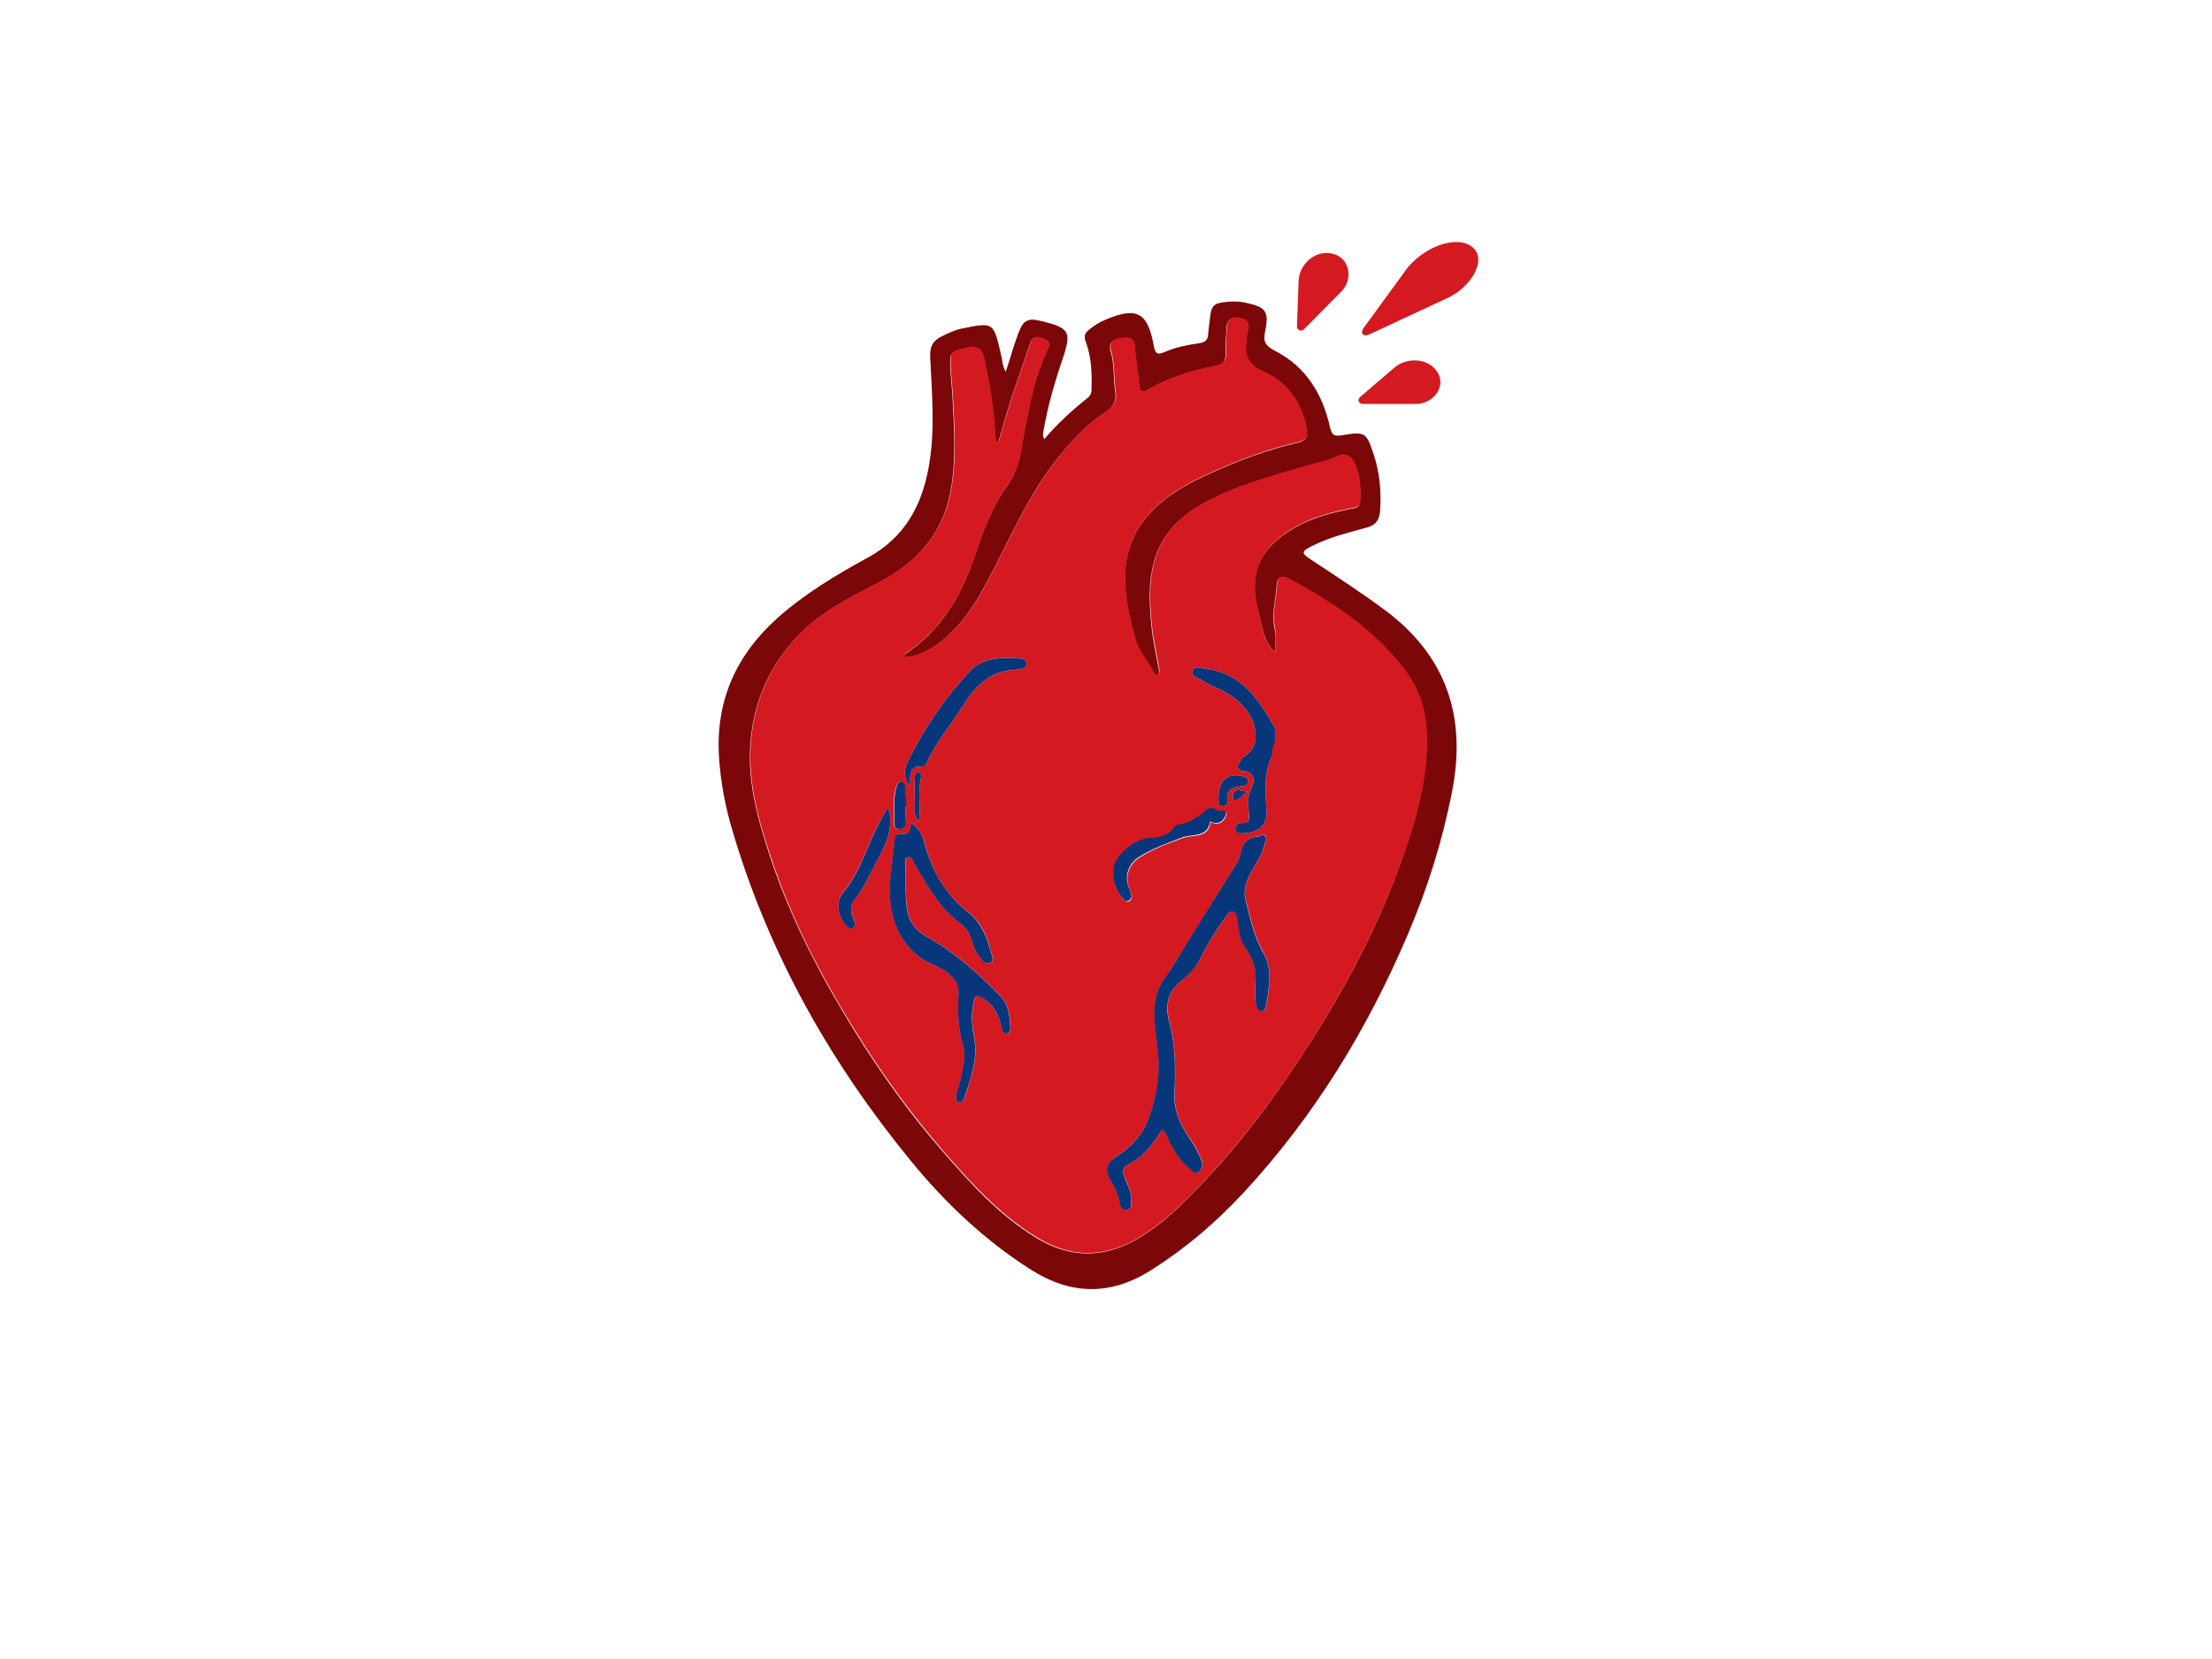 <?xml version="1.0" encoding="utf-8"?>
<!-- Generator: Adobe Illustrator 18.0.0, SVG Export Plug-In . SVG Version: 6.00 Build 0)  -->
<!DOCTYPE svg PUBLIC "-//W3C//DTD SVG 1.1//EN" "http://www.w3.org/Graphics/SVG/1.1/DTD/svg11.dtd">
<svg version="1.1" xmlns="http://www.w3.org/2000/svg" xmlns:xlink="http://www.w3.org/1999/xlink" x="0px" y="0px"
	 viewBox="1044 0 1024 768" enable-background="new 1044 0 1024 768" xml:space="preserve">
<g id="Layer_1">
	<g id="ef0QXr_1_">
		<g>
			<path fill="#7B0708" d="M1509.6,172.1c2.4-7.1,4-13.6,6.6-19.7c1.6-3.8,4-5,7.7-4.2c0.9,0.2,1.7,0.3,2.6,0.5
				c12.5,3.1,13.6,5,9.6,16.9c-3.7,10.8-6.9,21.8-8.9,33.1c-0.2,1.3-0.8,2.7,0.2,4.6c6.2-7.3,13.1-13.5,20.3-19.3
				c1.2-1,1.6-2.2,1.6-3.7c0.2-7.4,0-14.9-2.6-21.9c-1.1-2.8-0.5-4.2,1.5-5.8c2.2-1.8,4.5-3.3,7.1-4.4c14.8-6.4,20-3.8,22.8,11.8
				c0.7,4.1,1.9,4.3,5.2,2.9c5-2.2,10.4-3.2,15.8-4c2.9-0.4,4-1.5,4.2-4.2c0.1-2.1,0.5-4.2,0.7-6.3c0.7-7.1,1.5-8.1,8.5-8.7
				c2.6-0.2,5.3-0.2,7.9,0.4c9.7,2,11.2,4,9.2,13.6c-0.9,4.6,0.2,6.4,4.8,8.8c14.2,7.3,21.9,20,25.3,35.3c0.9,3.9,2.1,4.2,5.5,3.7
				c10.8-1.8,11.3-1.4,14.7,8.8c2.8,8.5,3.6,17.2,3,26.1c-0.3,4.1-1.8,6.6-6.1,7.8c-8.3,2.3-16.7,4.3-24.5,8.1
				c-6.3,3.1-6.3,3.6-0.6,7.3c11.2,7.4,22.4,14.7,33.1,22.6c28.8,21.3,38.2,49.6,31.4,84.2c-4.5,23.1-11.5,45.3-20.8,66.9
				c-18.7,43.7-43.2,83.7-75.6,118.7c-12.6,13.6-26.6,25.6-42.3,35.6c-18.9,12.2-37.3,12.2-56.4,0.1c-21.5-13.7-39.7-31-55.7-50.6
				c-36.9-45.1-65.1-95-81.9-151.1c-3.6-11.8-6-23.9-6.7-36.3c-1.4-25.4,8-46.4,26.8-63.3c12.8-11.5,27.4-20.2,42.4-28.4
				c16.7-9.2,24.7-23.8,27.9-41.7c3.1-17,1.5-34.1,0.7-51.1c-0.2-4.8,1.3-7.6,5.4-9.5c2.9-1.4,5.7-2.8,8.8-3.5
				c15.5-3.2,15.1-3.2,18.8,12.9C1508.1,167,1507.9,169.2,1509.6,172.1z M1634.3,302c-5.6-4.9-5.8-11.6-7.5-17.4
				c-5.6-20,0.7-31.5,17.8-41c7.6-4.2,16-6.2,24.4-8c1.9-0.4,4.5-0.3,4.6-3.4c0.2-6.2,0.1-12.3-2.8-18c-1.6-3.1-4.5-4.4-7.4-3
				c-4.8,2.3-10,3.2-15,4.7c-16,4.7-32.2,8.9-47,17c-9.6,5.3-17.5,12.2-21.7,22.8c-4.3,11-3.8,22.4-2.7,33.8
				c0.7,6.8,2.2,13.5,3.4,20.2c0.2,1,0.6,2.1-0.6,2.8c-0.8,0.4-1.4-0.2-1.7-0.8c-2.4-5.1-6.5-9-8.2-14.6c-2.3-7.7-4.2-15.6-4.9-23.6
				c-1-10.9,0.7-21.4,7.1-30.7c8.7-12.5,21.7-19.1,35.1-25c12-5.3,24.4-9.8,37.3-12.8c4-1,5.1-2.6,4.2-7.1
				c-2.5-11.9-9.4-21-19.9-25.7c-7.3-3.2-8.9-7.3-7.9-14c0.2-1.6,0.1-3.2,0.6-4.7c1.1-3.4,0.3-5.3-3.4-6.1c-3.7-0.8-6,0.4-6.3,4.2
				c-0.3,4.2-0.5,8.4-0.5,12.6c0,3.1-0.9,4.5-4.3,5.2c-10.9,2.2-21.6,5.2-31.2,10.9c-4,2.3-4.3,0.7-4.6-2.7
				c-0.5-5.6-1.6-11.1-1.9-16.7c-0.3-4.9-3.4-4.7-6.7-4.2c-3.4,0.5-5.6,2.1-4.4,6.1c1.8,6.1,1.1,12.6,2.1,18.8
				c0.6,3.5-0.7,6.8-4.2,9c-7,4.4-12.8,10.3-18.3,16.5c-14.4,16.3-23.3,35.8-33,54.9c-6.4,12.5-12.9,25-24.1,34.2
				c-5.2,4.2-10.9,7.7-18.2,8.2c0.3-1,0.3-1.4,0.5-1.6c16.6-11,26-27,32.2-45.5c3.8-11.3,8-22.7,15-32.4c3.3-4.6,5.1-9.3,6.1-14.7
				c3.1-16.5,5.3-33.3,12.7-48.7c1.4-2.8-0.1-3.8-2.3-4.6c-2.5-1-4.7-1.4-5.8,2c-2.9,8.8-6.1,17.6-9,26.5
				c-2.1,6.5-3.9,13.1-5.9,19.9c-1.9-1.4-1.4-2.8-1.4-3.9c-0.6-12-2.6-23.7-5.1-35.4c-1.1-5.1-4-6-7.9-4.8c-3,0.8-7.5,0.7-7.7,5
				c-0.2,5.6,0.7,11.2,1,16.8c0.8,15.1,1.9,30.2-1,45.2c-3.8,19.6-16,32.6-33.3,41.6c-14.3,7.5-28.8,14.6-39.7,27.3
				c-11.7,13.5-18.1,29.1-19.5,46.8c-1.5,18.7,3.7,36.3,9.4,53.6c9.3,27.9,22.9,54,38.3,79c12.4,20,26.1,39.2,41.6,56.9
				c12.9,14.8,26.1,29.4,43.1,39.7c15.2,9.2,30.5,9.6,45.9,0.9c13-7.4,23.2-18,33.3-28.8c15.2-16.2,28.5-33.9,40.8-52.3
				c19.8-29.7,37.1-60.8,49-94.7c6.9-19.5,12.6-39.1,11.5-60.1c-0.6-10.8-4.2-20.3-10.7-28.6c-14.2-18.2-32.9-30.7-53-41.4
				c-3.9-2-5.4-0.5-5.6,2.9c-0.4,6.6-2.4,13.1-1,19.9C1634.9,294.1,1634.3,297.8,1634.3,302z"/>
			<path fill="#D51921" d="M1634.3,302c0-4.2,0.6-7.9-0.1-11.4c-1.4-6.8,0.6-13.3,1-19.9c0.2-3.4,1.7-4.9,5.6-2.9
				c20.1,10.7,38.8,23.2,53,41.4c6.5,8.3,10.1,17.9,10.7,28.6c1.2,21-4.6,40.7-11.5,60.1c-12,33.8-29.2,65-49,94.7
				c-12.3,18.4-25.6,36-40.8,52.3c-10.1,10.8-20.4,21.4-33.3,28.8c-15.4,8.8-30.7,8.4-45.9-0.9c-17-10.4-30.2-24.9-43.1-39.7
				c-15.5-17.8-29.2-36.9-41.6-56.9c-15.5-25-29-51-38.3-79c-5.8-17.3-10.9-34.9-9.4-53.6c1.4-17.7,7.8-33.2,19.5-46.8
				c10.9-12.6,25.4-19.8,39.7-27.3c17.3-9,29.5-22,33.3-41.6c2.9-15,1.8-30.1,1-45.2c-0.3-5.6-1.2-11.2-1-16.8
				c0.2-4.3,4.7-4.2,7.7-5c3.9-1.1,6.8-0.3,7.9,4.8c2.5,11.7,4.6,23.4,5.1,35.4c0.1,1.1-0.4,2.5,1.4,3.9c2-6.8,3.8-13.4,5.9-19.9
				c2.9-8.9,6-17.6,9-26.5c1.1-3.4,3.3-3,5.8-2c2.3,0.9,3.7,1.8,2.3,4.6c-7.4,15.4-9.6,32.2-12.7,48.7c-1,5.5-2.8,10.2-6.1,14.7
				c-7,9.8-11.2,21.1-15,32.4c-6.2,18.5-15.6,34.5-32.2,45.5c-0.2,0.1-0.2,0.6-0.5,1.6c7.3-0.5,13-4,18.2-8.2
				c11.2-9.1,17.7-21.6,24.1-34.2c9.7-19.1,18.7-38.6,33-54.9c5.5-6.2,11.3-12.1,18.3-16.5c3.5-2.2,4.8-5.4,4.2-9
				c-1-6.2-0.3-12.7-2.1-18.8c-1.2-4,1-5.6,4.4-6.1c3.2-0.5,6.4-0.7,6.7,4.2c0.3,5.6,1.4,11.1,1.9,16.7c0.3,3.4,0.7,5.1,4.6,2.7
				c9.7-5.7,20.4-8.7,31.2-10.9c3.4-0.7,4.3-2.1,4.3-5.2c0-4.2,0.1-8.4,0.5-12.6c0.3-3.8,2.6-5,6.3-4.2c3.6,0.8,4.4,2.8,3.4,6.1
				c-0.5,1.5-0.4,3.1-0.6,4.7c-0.9,6.7,0.7,10.8,7.9,14c10.6,4.7,17.4,13.7,19.9,25.7c0.9,4.4-0.2,6.1-4.2,7.1
				c-12.9,3-25.2,7.5-37.3,12.8c-13.4,5.9-26.4,12.5-35.1,25c-6.5,9.2-8.1,19.8-7.1,30.7c0.7,8,2.5,15.8,4.9,23.6
				c1.7,5.6,5.8,9.5,8.2,14.6c0.3,0.6,0.9,1.2,1.7,0.8c1.2-0.7,0.7-1.8,0.6-2.8c-1.1-6.7-2.7-13.4-3.4-20.2
				c-1.1-11.4-1.6-22.8,2.7-33.8c4.1-10.5,12-17.5,21.7-22.8c14.8-8.1,31-12.3,47-17c5-1.5,10.2-2.4,15-4.7c2.9-1.4,5.8-0.1,7.4,3
				c2.9,5.7,3,11.8,2.8,18c-0.1,3-2.7,3-4.6,3.4c-8.4,1.8-16.9,3.8-24.4,8c-17.1,9.5-23.4,21-17.8,41
				C1628.4,290.4,1628.6,297.1,1634.3,302z M1625,455.3c0.4,3.9-0.7,7.5,1,10.9c0.5,0.9,1,1.9,2.3,1.8c1-0.1,1.6-0.9,1.7-1.8
				c1.6-8.5,3.3-17.3-1.1-25.3c-4.3-7.7-6-16-8.2-24.3c-0.9-3.6-0.2-6.8,1.2-10.1c2.3-5.5,6.5-10.1,7.7-16.1c0.2-1.2,1-2.5,0.2-3.5
				c-1.1-1.4-2.2,0.2-3.3,0.3c-4.5,0.4-7.1,2.6-7.9,7.2c-0.3,2-1.3,4-2.4,5.8c-9.6,15.5-19.3,30.9-28.8,46.4c-3,4.9-7,9.1-8.2,15.1
				c-1.7,8.5,0,16.8,0.9,25.1c1.2,10.8-0.6,21-4.3,30.9c-2.8,7.4-7.9,13.1-14.6,17.4c-3.9,2.5-6.3,5.4-3.4,10.4
				c2.1,3.6,4.1,7.4,4.7,11.6c0.2,1.7,0.7,3.1,2.9,2.9c2.7-0.2,2.3-2.1,2.4-3.9c0.2-3.9-1.5-7.2-2.9-10.6c-1-2.3-1.7-4.7,1.3-6.4
				c6.2-3.4,10.9-8.2,14.5-14.2c1.2-2.1,2.2-2.6,3.4,0.3c2.4,5.9,5.5,11.4,10.5,15.5c1.3,1.1,2.4,3.2,4.4,1.7
				c1.6-1.2,2.1-3.2,1.3-5.3c-1.4-3.4-3-6.7-5.2-9.7c-4.5-6.4-7.7-13.1-7.3-21.4c0.5-11.4,0.4-22.7-2.6-34c-1.8-6.6-0.4-13.2,5.7-18
				c3.7-2.9,6.9-6.5,9.1-10.8c3.3-6.8,7.4-13.2,11.8-19.2c0.8-1.1,1.7-2.5,3.4-1.9c1.3,0.5,1.4,1.9,1.6,3.1
				c0.9,4.5,0.9,9.3,3.6,13.1C1624.1,443.7,1626.1,449.3,1625,455.3z M1465.6,380.9c0.1,3.3-0.4,5.5-4,5.1c-2.4-0.3-3.3,1.4-3.5,3.6
				c-0.5,5.4-1.2,10.8-1.8,16.2c-1.9,16.6,3.4,34,20.5,41.1c1.5,0.6,2.9,1.3,4.2,2.2c4.2,2.6,7.3,5.8,6.8,11.4
				c-0.6,7.7-0.2,15.5,2,23c1.6,5.5,0.2,10.7-1,16c-0.5,2.4-1.4,4.7-1.9,7.1c-0.3,1.3-0.9,3.1,1,3.6c1.7,0.5,2.3-1,2.8-2.4
				c2.9-9,6.2-17.9,4.3-27.6c-1-5.3-1.4-10.7-0.2-16.1c0.7-3.4,1.5-3.7,4.4-1.9c5.2,3.3,7.4,8.2,8.7,13.8c0.3,1.2,0.6,2.6,2.2,2.4
				c1.5-0.2,1.8-1.6,1.7-2.9c-0.3-5.3-0.8-10.4-4.8-14.6c-10.2-10.5-21-20.1-33.9-27.3c-4.9-2.7-8.2-6.6-9.1-12.7
				c-1-6.7-0.5-13.3-0.7-20c0-1.4-0.8-3.7,1.3-4.1c1.8-0.3,2.2,1.9,3,3.3c5.9,10.2,11.5,20.5,21.4,27.6c2.9,2.1,4.4,5.4,5.4,8.9
				c0.9,3.1,2.6,5.7,4.6,8.2c0.8,1,2.1,1.4,3.3,1c1.6-0.5,1.4-2,1.1-3.1c-2-7.5-4.3-15.1-10.7-20c-10.9-8.5-17.4-19.6-20.7-32.7
				C1470.9,386.3,1469.4,383.5,1465.6,380.9z M1634.5,343.5c-0.2-2.9,0.4-5.3-0.8-7.4c-7.3-12.6-15.1-24.6-31.5-26.5
				c-2.2-0.3-5.1-1.7-6.1,0.8c-1.1,2.8,2.6,3.3,4.2,4.4c2.7,1.9,5.9,3.1,8.9,4.6c3,1.4,5.8,3.2,8.3,5.5c4,3.7,6.8,7.9,7.6,13.4
				c0.8,5.2-0.9,9.2-5.3,12.1c-0.8,0.5-1.3,1.7-1.9,2.5c-1.4,2.1-1.1,3.7,1.6,4c5.8,0.6,5.3,5.1,3.8,8c-2,3.8-1.5,7.6-1.2,11.2
				c0.2,3.1,0.7,5-3.3,4.9c-1.4,0-3.3,0.7-2.9,2.9c0.3,1.7,1.9,1.9,3.3,1.9c5.4-0.3,11.5-2.2,11.1-10.1c-0.4-9.3-1.8-19,3.7-27.7
				C1634.9,346.6,1634.4,344.5,1634.5,343.5z M1597.4,349.7c-2.2,0.4-4.2,1.4-4,2.3c0.9,4.2-6.8,7.7-1.1,12.2
				c0.4,0.3,0.2,1.3,0.2,2.1c0.2,4-0.4,8.1,0.7,12.1c0.4,1.4,0.1,3.1-2,2.8c-1.5-0.2-2.3,0.4-3,1.5c-2.8,4.2-7,5.5-11.8,5.5
				c-5.7,0-14.2,6.4-16.2,11.9c-1.8,4.9,0.1,12.7,3.9,16.2c0.8,0.7,1.6,1.6,2.7,0.9c1-0.6,1.3-1.7,1.1-2.8c-0.3-1.4-1-2.6-1.4-4
				c-1.7-5,0.3-10.4,4.8-13.3c6.4-4.1,13.4-6.7,20.5-9.2c4.3-1.6,11.6,0.4,12.6-7.3c0.6,0.2,1.2,0.5,1.9,0.6
				c3.2,0.6,4.9-2.1,5.4-3.9c0.7-2.8-2.5-1-3.7-1.8c-4.2-3.3-6.3,0.8-9.1,2.9c-2.3-3.5-0.9-7.1-1.2-10.5c-0.3-2.8-0.1-5.4,3.9-5.1
				c1.4,0.1,2.4-0.4,2.3-2.1c-0.1-1.7-1.4-1.9-2.7-1.8c-3.3,0.3-3.8-1.7-3.6-4.3C1597.5,352.9,1597.4,351.5,1597.4,349.7z
				 M1465.4,364c0-4.5-1.4-9.6,5.7-9.2c0.7,0,1.8-1.2,2.2-2.1c4.1-9.4,10.9-17.1,16.3-25.7c5.5-8.8,12.3-16.3,23.8-16.9
				c1.2-0.1,2.4-0.3,3.6-0.6c1.3-0.3,2.3-1.1,2.2-2.5c-0.1-1.2-1-2-2.1-2.1c-8.7-0.7-17.8-1-24.2,5.9c-11.4,12.2-20.8,26-28.3,41
				C1462.4,356.2,1461.9,359.8,1465.4,364z M1455.2,373.7c-2,2.9-3.4,5.5-4.7,8.2c-5.5,10.5-8.6,22.3-16.5,31.6
				c-3.1,3.6-2.1,10.7,1.4,14.4c0.9,0.9,1.7,2.6,3.4,1.5c1.5-1,1-2.4,0.4-3.8c-1.3-3.2-2.1-6.3,0.5-9.4c4.4-5.2,6.9-11.4,10-17.3
				C1453.8,391.3,1458.1,383.6,1455.2,373.7z M1678.3,385.5c-0.4-2.3-1.9-3.4-2.9-4.8c-6.9-9.1-6.9-9.1,0.5-17.8
				c0.7-0.8,2.4-1.6,1.1-2.9c-0.9-0.9-2.4-0.6-3.5-0.2c-1.4,0.5-2.1,1.8-3,2.8c-2.1,2.4-4.3,4.7-7.5,8c0-5.6,0.3-9.8-0.1-13.9
				c-0.2-2.3,2.2-6.6-2.6-6.5c-4.5,0.2-2.2,4.4-2.3,6.7c-0.3,7.5-0.2,15.1,0,22.7c0,2.3-1.3,6.1,2.9,6c3.6-0.1,1.5-3.6,2.1-5.5
				c0.1-0.3,0-0.7,0-1.1c0-1.5,0.2-2.9,1.9-3.4c1.5-0.4,2.2,0.9,2.9,1.8c1.7,2,3.4,4,4.8,6.2C1674,386,1675.8,386.2,1678.3,385.5z
				 M1633.6,372.4c0,1.2,0,2.5,0,3.7c-0.1,4.1,1.5,7.1,5.3,8.8c3.9,1.7,7.9,1.8,11.5-0.8c1.2-0.9,3.7-1.9,2.3-4c-1.3-2-3-1-4.9,0.3
				c-4.8,3.3-9.1,1-9.2-4.7c-0.1-2.3,0.1-4.6-0.1-6.8c-0.4-4.4,1.9-5.5,5.8-5.3c1.9,0.1,3.3,0.9,4.6,2.2c1.4,1.4,2.7,0.6,3.7-0.3
				c1.6-1.5,0-2.3-1-3.3c-3.9-4.1-8.9-3.4-13.3-2c-4,1.3-5.2,5.4-4.8,9.6C1633.7,370.7,1633.6,371.5,1633.6,372.4z M1463.2,373.4
				c0.1,0,0.1,0,0.2,0c-0.1-3-0.1-6-0.5-8.9c-0.1-1.1-0.6-2.6-2.2-2.5c-1.1,0.1-1.5,1.3-1.9,2.3c-1.7,5.7-0.7,11.5-0.9,17.3
				c-0.1,1.5,0.9,2.2,2.3,2.2c1.6,0,2.8-0.9,2.8-2.5C1463.3,378.7,1463.2,376,1463.2,373.4z M1608.1,368c0,0.9,0,1.8,0,2.6
				c0,1.4,0.3,2.4,1.9,2.6c1.6,0.1,2.4-0.8,2.2-2.2c-0.9-5.7,2.8-6.8,7.2-7.1c1.5-0.1,2.3-0.7,2.3-2.2c0-1.2-0.6-1.8-1.8-2.2
				C1613.1,357.4,1608.5,360.8,1608.1,368z M1469.4,380.4c0.9-7.5-0.7-14.3,1.1-20.8c0.2-0.9-0.1-1.8-1.2-2c-1.5-0.2-1.8,0.9-1.8,2
				c-0.1,3.7-0.2,7.4,0,11.1C1467.7,373.7,1466.5,377,1469.4,380.4z M1621.5,366.5c-3.4-0.6-5.6-1.7-6.7,1c-0.3,0.8,0,2.8,0.3,2.8
				C1617.7,370.8,1618.4,368.1,1621.5,366.5z"/>
			<path fill="#08367A" d="M1625,455.3c1-6-1-11.6-4.7-16.9c-2.7-3.8-2.8-8.6-3.6-13.1c-0.2-1.2-0.3-2.6-1.6-3.1
				c-1.7-0.6-2.6,0.8-3.4,1.9c-4.5,6.1-8.5,12.5-11.8,19.2c-2.1,4.4-5.4,7.9-9.1,10.8c-6.1,4.8-7.5,11.4-5.7,18
				c3.1,11.3,3.1,22.6,2.6,34c-0.4,8.3,2.9,15,7.3,21.4c2.2,3.1,3.8,6.3,5.2,9.7c0.8,2,0.3,4.1-1.3,5.3c-1.9,1.5-3.1-0.6-4.4-1.7
				c-5-4.1-8.1-9.6-10.5-15.5c-1.2-2.9-2.2-2.3-3.4-0.3c-3.6,6-8.3,10.9-14.5,14.2c-3,1.6-2.2,4-1.3,6.4c1.4,3.4,3.2,6.7,2.9,10.6
				c-0.1,1.7,0.3,3.7-2.4,3.9c-2.2,0.1-2.6-1.2-2.9-2.9c-0.6-4.3-2.6-8-4.7-11.6c-2.9-5.1-0.5-8,3.4-10.4c6.7-4.3,11.9-10,14.6-17.4
				c3.7-9.9,5.4-20.1,4.3-30.9c-0.9-8.3-2.6-16.6-0.9-25.1c1.2-6.1,5.2-10.3,8.2-15.1c9.4-15.6,19.2-30.9,28.8-46.4
				c1.1-1.8,2.1-3.8,2.4-5.8c0.8-4.6,3.4-6.9,7.9-7.2c1.1-0.1,2.2-1.7,3.3-0.3c0.8,1.1,0.1,2.3-0.2,3.5c-1.2,6-5.4,10.6-7.7,16.1
				c-1.4,3.4-2.1,6.6-1.2,10.1c2.2,8.3,3.8,16.6,8.2,24.3c4.5,7.9,2.7,16.7,1.1,25.3c-0.2,0.9-0.7,1.6-1.7,1.8
				c-1.3,0.2-1.8-0.8-2.3-1.8C1624.3,462.8,1625.5,459.2,1625,455.3z"/>
			<path fill="#08367A" d="M1465.6,380.9c3.8,2.6,5.4,5.5,6.3,9.1c3.4,13.1,9.9,24.2,20.7,32.7c6.3,5,8.7,12.5,10.7,20
				c0.3,1.1,0.5,2.6-1.1,3.1c-1.3,0.4-2.5,0-3.3-1c-2-2.4-3.7-5.1-4.6-8.2c-1-3.5-2.4-6.7-5.4-8.9c-9.9-7.1-15.5-17.5-21.4-27.6
				c-0.8-1.3-1.1-3.6-3-3.3c-2,0.4-1.3,2.6-1.3,4.1c0.2,6.7-0.3,13.3,0.7,20c0.9,6.1,4.2,10,9.1,12.7c12.9,7.2,23.7,16.8,33.9,27.3
				c4,4.1,4.5,9.3,4.8,14.6c0.1,1.2-0.1,2.7-1.7,2.9c-1.6,0.2-2-1.2-2.2-2.4c-1.2-5.6-3.4-10.6-8.7-13.8c-2.9-1.8-3.7-1.5-4.4,1.9
				c-1.2,5.5-0.8,10.8,0.2,16.1c1.9,9.8-1.4,18.7-4.3,27.6c-0.5,1.4-1,3-2.8,2.4c-1.8-0.5-1.2-2.3-1-3.6c0.5-2.4,1.4-4.7,1.9-7.1
				c1.2-5.3,2.6-10.5,1-16c-2.2-7.5-2.5-15.3-2-23c0.4-5.6-2.6-8.8-6.8-11.4c-1.3-0.8-2.8-1.6-4.2-2.2
				c-17.1-7.1-22.4-24.6-20.5-41.1c0.6-5.4,1.3-10.8,1.8-16.2c0.2-2.3,1-3.9,3.5-3.6C1465.1,386.4,1465.6,384.2,1465.6,380.9z"/>
			<path fill="#08367A" d="M1634.5,343.5c-0.1,1.1,0.4,3.2-0.5,4.5c-5.5,8.7-4.1,18.4-3.7,27.7c0.4,7.9-5.8,9.9-11.1,10.1
				c-1.5,0.1-3-0.1-3.3-1.9c-0.4-2.2,1.5-2.9,2.9-2.9c4,0.1,3.6-1.9,3.3-4.9c-0.3-3.7-0.8-7.4,1.2-11.2c1.5-3,2-7.4-3.8-8
				c-2.7-0.3-3.1-1.9-1.6-4c0.6-0.9,1-2,1.9-2.5c4.4-2.9,6.1-6.8,5.3-12.1c-0.8-5.5-3.6-9.7-7.6-13.4c-2.5-2.3-5.3-4.1-8.3-5.5
				c-3-1.4-6.2-2.7-8.9-4.6c-1.6-1.1-5.3-1.6-4.2-4.4c1-2.5,3.9-1.1,6.1-0.8c16.4,1.9,24.2,13.9,31.5,26.5
				C1635,338.1,1634.4,340.5,1634.5,343.5z"/>
			<path fill="#08367A" d="M1597.4,349.7c0,1.9,0.1,3.3,0,4.6c-0.2,2.6,0.3,4.6,3.6,4.3c1.3-0.1,2.5,0.1,2.7,1.8
				c0.1,1.7-1,2.2-2.3,2.1c-4-0.4-4.2,2.2-3.9,5.1c0.3,3.4-1,7,1.2,10.5c2.8-2,4.9-6.1,9.1-2.9c1.1,0.9,4.4-1,3.7,1.8
				c-0.5,1.8-2.2,4.5-5.4,3.9c-0.6-0.1-1.3-0.4-1.9-0.6c-1.1,7.6-8.3,5.7-12.6,7.3c-7.1,2.6-14.1,5.2-20.5,9.2
				c-4.5,2.9-6.5,8.3-4.8,13.3c0.4,1.3,1.1,2.6,1.4,4c0.3,1.1,0,2.1-1.1,2.8c-1.2,0.7-2-0.1-2.7-0.9c-3.8-3.5-5.6-11.3-3.9-16.2
				c2-5.4,10.5-11.8,16.2-11.9c4.9,0,9-1.3,11.8-5.5c0.7-1.1,1.5-1.7,3-1.5c2.1,0.3,2.4-1.4,2-2.8c-1.1-4-0.5-8.1-0.7-12.1
				c0-0.7,0.2-1.8-0.2-2.1c-5.7-4.6,2-8,1.1-12.2C1593.2,351.1,1595.2,350.1,1597.4,349.7z"/>
			<path fill="#08367A" d="M1465.4,364c-3.5-4.2-3-7.8-0.8-12.2c7.5-15,16.9-28.8,28.3-41c6.4-6.9,15.5-6.5,24.2-5.9
				c1.1,0.1,2,0.9,2.1,2.1c0.1,1.4-0.8,2.3-2.2,2.5c-1.2,0.3-2.4,0.5-3.6,0.6c-11.5,0.6-18.2,8-23.8,16.9
				c-5.4,8.6-12.2,16.3-16.3,25.7c-0.4,0.9-1.5,2.2-2.2,2.1C1464.1,354.4,1465.4,359.5,1465.4,364z"/>
			<path fill="#08367A" d="M1455.2,373.7c2.9,9.9-1.4,17.6-5.5,25.3c-3.1,5.9-5.7,12.1-10,17.3c-2.6,3.1-1.8,6.2-0.5,9.4
				c0.6,1.4,1.1,2.8-0.4,3.8c-1.7,1.1-2.5-0.6-3.4-1.5c-3.5-3.7-4.5-10.8-1.4-14.4c8-9.3,11-21.1,16.5-31.6
				C1451.8,379.2,1453.2,376.6,1455.2,373.7z"/>
			<path fill="#7B0708" d="M1678.3,385.5c-2.5,0.7-4.3,0.4-5.7-1.7c-1.4-2.2-3.1-4.2-4.8-6.2c-0.7-0.9-1.4-2.3-2.9-1.8
				c-1.6,0.5-1.8,1.9-1.9,3.4c0,0.4,0.1,0.7,0,1.1c-0.6,1.9,1.6,5.3-2.1,5.5c-4.2,0.1-2.9-3.6-2.9-6c-0.2-7.6-0.3-15.1,0-22.7
				c0.1-2.3-2.2-6.6,2.3-6.7c4.7-0.2,2.3,4.2,2.6,6.5c0.4,4.1,0.1,8.3,0.1,13.9c3.1-3.3,5.4-5.6,7.5-8c0.9-1.1,1.6-2.4,3-2.8
				c1.2-0.4,2.7-0.7,3.5,0.2c1.3,1.3-0.4,2.1-1.1,2.9c-7.3,8.7-7.3,8.7-0.5,17.8C1676.4,382.1,1677.9,383.2,1678.3,385.5z"/>
			<path fill="#7B0708" d="M1633.6,372.4c0-0.9,0.1-1.8,0-2.6c-0.4-4.2,0.8-8.3,4.8-9.6c4.4-1.4,9.3-2.1,13.3,2c1,1,2.5,1.8,1,3.3
				c-1,0.9-2.4,1.7-3.7,0.3c-1.3-1.3-2.7-2.1-4.6-2.2c-3.8-0.2-6.1,0.9-5.8,5.3c0.2,2.3,0,4.6,0.1,6.8c0.2,5.8,4.4,8.1,9.2,4.7
				c1.8-1.3,3.5-2.3,4.9-0.3c1.3,2-1.1,3.1-2.3,4c-3.6,2.6-7.5,2.5-11.5,0.8c-3.8-1.6-5.4-4.7-5.3-8.8
				C1633.7,374.9,1633.6,373.6,1633.6,372.4z"/>
			<path fill="#08367A" d="M1463.2,373.4c0,2.6,0.1,5.3,0,7.9c-0.1,1.6-1.2,2.5-2.8,2.5c-1.5,0-2.4-0.7-2.3-2.2
				c0.2-5.8-0.8-11.6,0.9-17.3c0.3-1.1,0.7-2.2,1.9-2.3c1.6-0.2,2.1,1.4,2.2,2.5c0.3,3,0.3,6,0.5,8.9
				C1463.4,373.4,1463.3,373.4,1463.2,373.4z"/>
			<path fill="#08367A" d="M1608.1,368c0.4-7.2,5-10.6,11.8-8.5c1.2,0.4,1.8,0.9,1.8,2.2c0,1.6-0.8,2.1-2.3,2.2
				c-4.4,0.3-8.1,1.4-7.2,7.1c0.2,1.4-0.7,2.3-2.2,2.2c-1.6-0.1-2-1.2-1.9-2.6C1608.1,369.7,1608.1,368.9,1608.1,368z"/>
			<path fill="#08367A" d="M1469.4,380.4c-2.9-3.4-1.8-6.7-1.9-9.7c-0.2-3.7,0-7.4,0-11.1c0-1.1,0.3-2.2,1.8-2
				c1.1,0.1,1.4,1.1,1.2,2C1468.7,366.1,1470.3,372.8,1469.4,380.4z"/>
			<path fill="#08367A" d="M1621.5,366.5c-3,1.6-3.7,4.3-6.4,3.8c-0.3-0.1-0.6-2-0.3-2.8C1615.9,364.8,1618,365.9,1621.5,366.5z"/>
		</g>
	</g>
</g>
<g id="Layer_2">
	<path fill="#D51921" d="M1668.9,400.3h-20c-8.9,0-16.2-7.2-16.2-16.2v-33.9c0-8.9,7.2-16.2,16.2-16.2h20c8.9,0,16.2,7.2,16.2,16.2
		v33.9C1685,393.1,1677.8,400.3,1668.9,400.3z"/>
	<path fill="#D51921" d="M1587.8,381.8h-20c-8.9,0-16.2-7.2-16.2-16.2v-33.9c0-8.9,7.2-16.2,16.2-16.2h20c8.9,0,16.2,7.2,16.2,16.2
		v33.9C1604,374.6,1596.7,381.8,1587.8,381.8z"/>
	<path fill="#D51921" d="M1644.4,151c-0.1,1.9,2,2.7,3.3,1.4l17.2-17.4c5.2-5.2,4.2-13.9-1.9-16.8v0c-7.5-3.6-16.7,2-17.8,11
		L1644.4,151z"/>
	<path fill="#D51921" d="M1673.6,183.8c-1.4,1.2-0.6,3.2,1.3,3.2l24.5,0c7.3,0,13-6.5,11-12.6v0c-2.5-7.6-12.9-10-20.2-4.8
		L1673.6,183.8z"/>
	<path fill="#D51921" d="M1675.2,151.9c-1.7,2.4,0,4.2,2.7,2.9l36.1-16.8c10.8-5,17.5-16.5,12.8-22.4v0c-5.7-7.2-21.7-3-31.1,8.2
		L1675.2,151.9z"/>
</g>
</svg>
